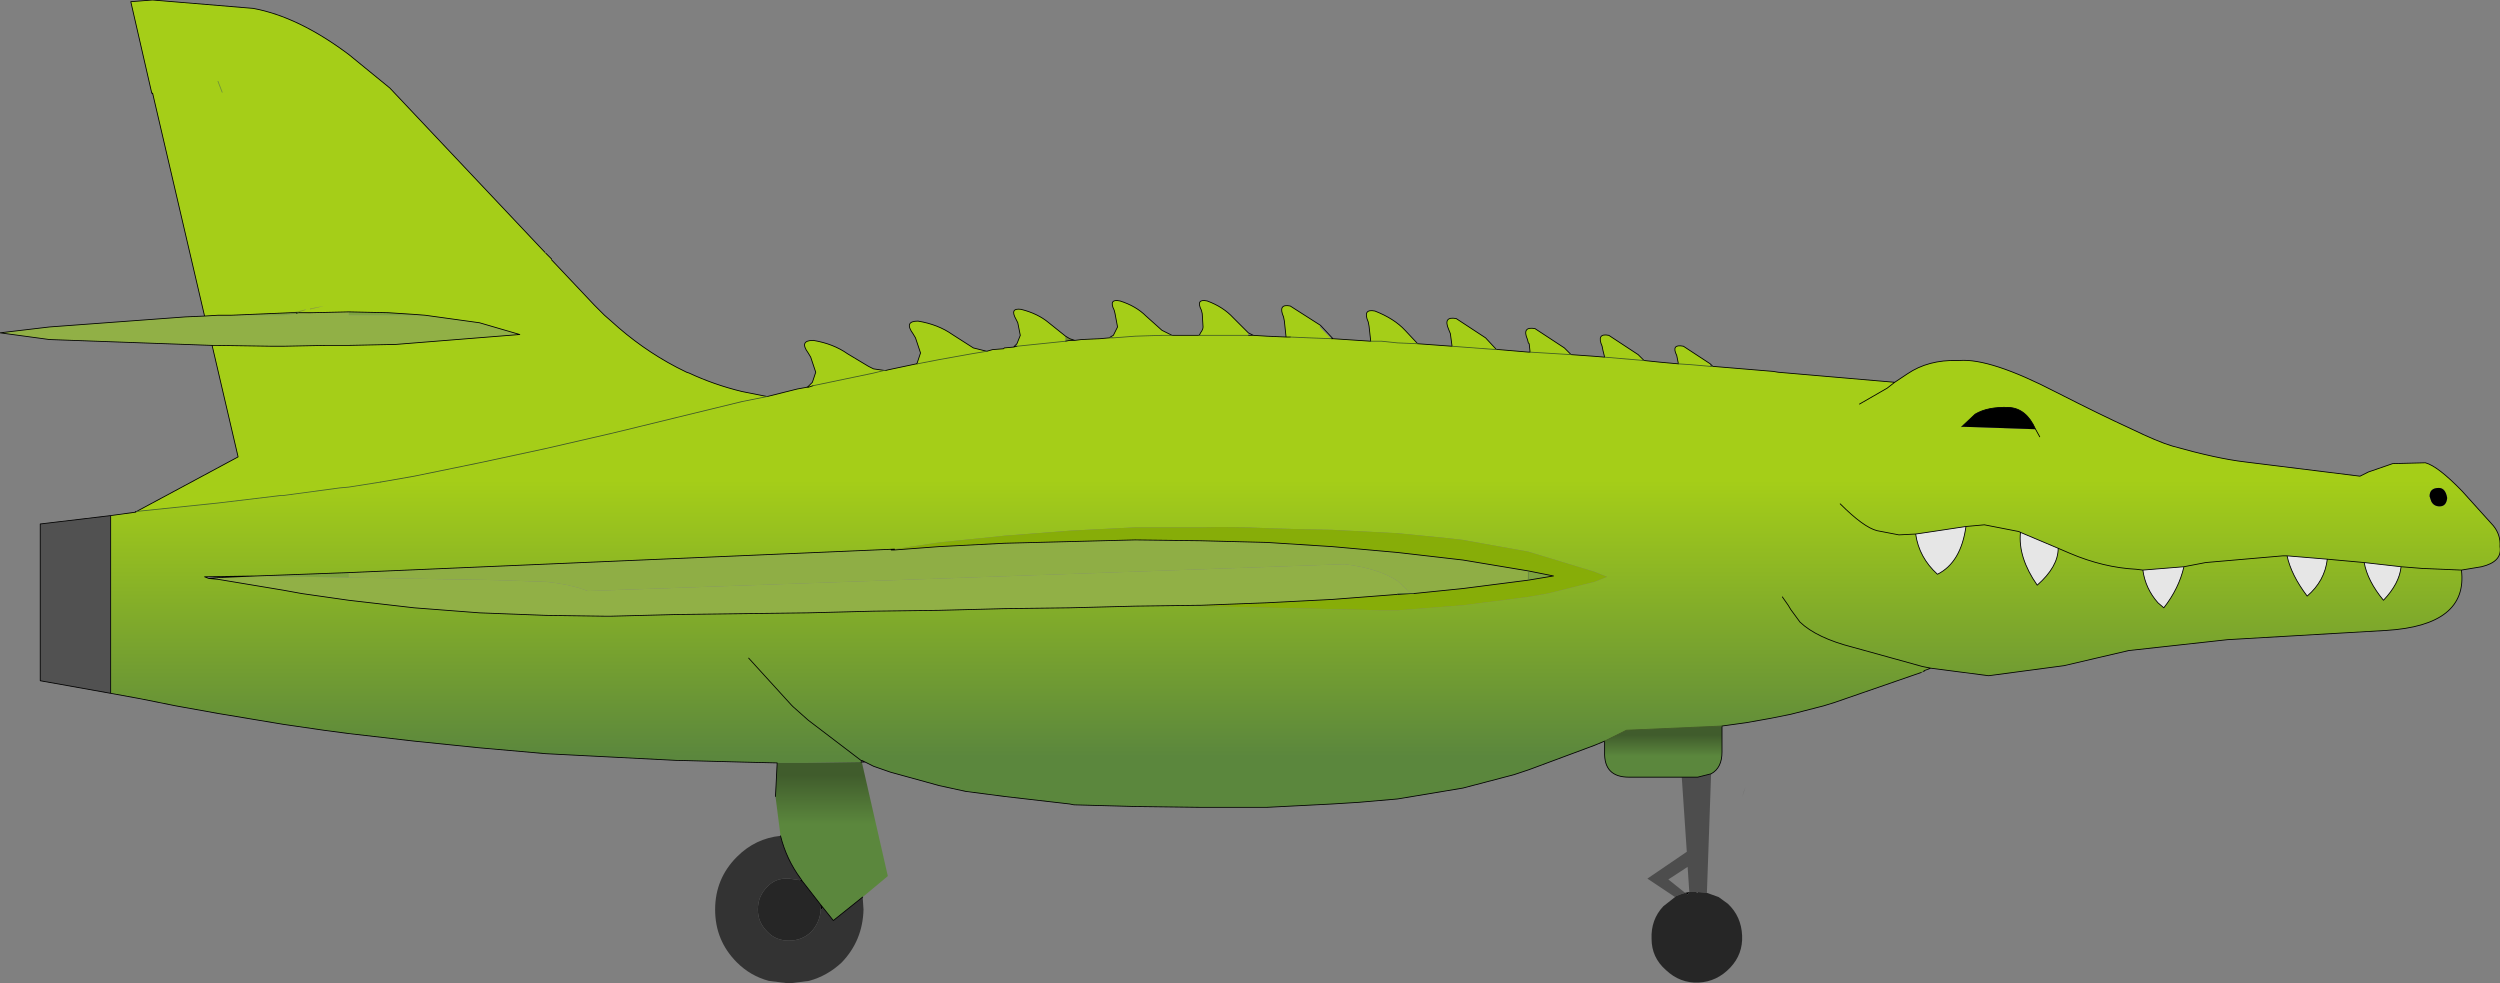 <?xml version="1.0" encoding="UTF-8" standalone="no"?>
<svg xmlns:ffdec="https://www.free-decompiler.com/flash" xmlns:xlink="http://www.w3.org/1999/xlink" ffdec:objectType="shape" height="58.65px" width="149.1px" xmlns="http://www.w3.org/2000/svg">
  <rect width="100%" height="100%" fill="#808080" stroke="none"/>
  <g transform="matrix(1.0, 0.0, 0.0, 1.0, 74.55, 29.3)">
    <path d="M10.0 -8.8 L8.8 -8.85 7.85 -8.95 7.2 -8.95 7.85 -8.95 8.8 -8.85 10.0 -8.8 12.05 -8.65 11.95 -9.4 11.85 -9.65 Q11.5 -10.45 12.3 -10.3 L14.05 -9.15 14.7 -8.45 14.85 -8.45 16.6 -8.3 16.7 -8.3 16.7 -8.35 16.65 -8.8 16.6 -8.85 16.55 -9.05 Q16.2 -9.85 17.0 -9.7 L18.75 -8.55 19.15 -8.15 20.55 -8.05 21.15 -8.0 21.05 -8.4 21.0 -8.65 Q20.65 -9.45 21.4 -9.3 L23.15 -8.15 23.5 -7.8 24.45 -7.7 25.55 -7.6 25.5 -7.85 25.45 -8.1 Q25.1 -8.8 25.85 -8.65 L27.45 -7.6 27.45 -7.45 27.6 -7.45 31.2 -7.15 31.5 -7.1 38.45 -6.5 39.2 -7.0 Q40.45 -7.85 42.2 -7.8 L42.3 -7.8 Q44.15 -7.95 48.1 -5.9 50.75 -4.55 52.5 -3.75 54.15 -2.95 55.0 -2.7 57.65 -1.95 59.35 -1.75 L66.2 -0.9 66.7 -1.15 68.15 -1.65 70.1 -1.7 Q70.85 -1.5 72.3 0.0 L74.15 2.05 Q74.6 2.6 74.55 3.3 74.7 4.2 73.45 4.5 L72.25 4.7 Q72.65 8.0 67.75 8.3 L58.3 8.85 52.4 9.5 48.55 10.4 44.05 11.0 40.6 10.55 40.2 10.7 40.2 10.75 40.15 10.75 40.05 10.8 34.85 12.6 34.2 12.8 32.25 13.3 31.0 13.55 29.6 13.8 28.15 14.0 22.45 14.25 21.15 14.9 20.55 15.15 16.65 16.6 15.75 16.9 12.7 17.7 8.8 18.35 6.5 18.55 4.9 18.65 1.0 18.85 -2.95 18.85 -6.85 18.8 -10.5 18.7 -10.75 18.65 -14.65 18.2 -16.95 17.9 -18.55 17.55 -21.45 16.75 -22.45 16.4 -22.95 16.15 -23.15 16.05 -23.2 16.05 -23.2 16.15 -26.35 16.2 -28.2 16.2 -30.3 16.15 -34.1 16.05 -34.2 16.05 -38.1 15.85 -42.0 15.65 -45.95 15.3 -49.85 14.9 -53.75 14.45 -55.25 14.25 -57.65 13.9 -61.55 13.25 -64.05 12.8 -66.3 12.35 -67.95 12.05 -67.95 1.45 -66.5 1.25 -66.45 1.25 -66.45 1.2 -66.4 1.2 -61.55 0.7 -57.8 0.25 -57.65 0.25 -54.3 -0.2 -53.75 -0.25 -51.85 -0.55 -49.85 -0.9 -45.95 -1.7 -42.0 -2.55 -38.1 -3.45 -36.65 -3.8 -36.45 -3.85 -34.2 -4.4 -30.3 -5.35 -28.8 -5.65 -27.0 -6.1 -26.45 -6.2 -26.35 -6.2 -26.05 -6.3 -26.35 -6.2 -26.45 -6.2 -26.35 -6.25 -26.1 -6.5 -25.9 -7.1 -26.2 -8.0 -26.35 -8.25 Q-26.9 -9.0 -26.05 -9.0 -24.85 -8.8 -24.0 -8.2 L-22.75 -7.45 -22.45 -7.3 -21.75 -7.2 -21.55 -7.25 -19.9 -7.6 -19.85 -7.6 -18.55 -7.85 -16.6 -8.2 -15.7 -8.35 -16.6 -8.2 -18.55 -7.85 -19.85 -7.6 -19.85 -7.65 -19.65 -8.25 -19.95 -9.15 -20.1 -9.4 Q-20.65 -10.15 -19.8 -10.15 -18.6 -9.95 -17.75 -9.35 L-16.5 -8.55 -15.7 -8.35 -15.35 -8.45 -14.7 -8.5 -14.65 -8.55 -14.1 -8.6 -13.9 -8.65 -11.0 -8.95 -13.9 -8.65 -13.9 -8.8 -13.7 -9.3 -13.85 -10.05 -13.95 -10.25 Q-14.35 -10.95 -13.65 -10.85 -12.65 -10.6 -12.0 -10.05 L-11.0 -9.25 -11.0 -8.95 -10.75 -9.0 -10.45 -9.0 -10.05 -9.05 -8.95 -9.1 -8.4 -9.15 -8.15 -9.15 -6.85 -9.25 -5.25 -9.3 -4.65 -9.3 -5.25 -9.3 -6.85 -9.25 -8.15 -9.15 -8.25 -9.25 -8.15 -9.3 -7.9 -9.8 -8.05 -10.6 -8.1 -10.8 Q-8.45 -11.5 -7.75 -11.35 -6.8 -11.05 -6.2 -10.45 L-5.25 -9.6 -4.65 -9.3 -4.3 -9.3 -3.05 -9.3 -2.95 -9.3 -0.1 -9.3 -2.95 -9.3 -3.0 -9.35 -2.95 -9.45 Q-2.8 -9.65 -2.8 -9.8 L-2.85 -10.6 -2.9 -10.8 Q-3.25 -11.5 -2.55 -11.35 -1.6 -11.0 -1.0 -10.35 L-0.1 -9.45 -0.1 -9.3 0.2 -9.3 1.0 -9.25 2.15 -9.2 2.4 -9.2 2.15 -9.2 2.05 -10.15 2.0 -10.4 Q1.65 -11.2 2.4 -11.05 L4.2 -9.9 4.15 -9.8 4.85 -9.1 4.9 -9.1 4.95 -9.1 7.2 -8.95 7.1 -9.85 7.05 -10.1 Q6.7 -10.9 7.45 -10.75 8.6 -10.3 9.25 -9.6 L10.0 -8.8 M2.4 -9.2 L3.55 -9.15 4.85 -9.1 3.55 -9.15 2.4 -9.2 M-26.05 -6.3 L-22.45 -7.05 -21.85 -7.2 -21.75 -7.2 -21.85 -7.2 -22.45 -7.05 -26.05 -6.3 M-29.9 9.95 L-27.35 12.75 -27.25 12.85 -26.35 13.65 -23.2 16.05 -26.35 13.65 -27.25 12.85 -27.35 12.75 -29.9 9.95 M27.45 -7.45 L26.3 -7.55 25.55 -7.6 26.3 -7.55 27.45 -7.45 M14.7 -8.45 L12.7 -8.6 12.05 -8.65 12.7 -8.6 14.7 -8.45 M19.15 -8.15 L16.7 -8.3 19.15 -8.15 M23.5 -7.8 L21.15 -8.0 23.5 -7.8 M36.35 -5.2 L38.0 -6.15 38.45 -6.5 38.0 -6.15 36.35 -5.2 M46.85 -3.7 Q46.3 -4.95 45.25 -5.0 44.0 -5.05 43.25 -4.6 L42.45 -3.85 46.85 -3.7 47.1 -3.25 46.85 -3.7 M70.95 0.9 Q71.35 0.9 71.4 0.4 71.3 -0.2 70.9 -0.2 70.35 -0.2 70.35 0.3 L70.45 0.6 Q70.6 0.9 70.95 0.9 M68.65 4.5 L69.9 4.6 72.25 4.7 69.9 4.6 68.65 4.5 66.45 4.25 Q66.65 5.35 67.6 6.5 68.55 5.5 68.65 4.5 M64.25 4.05 L66.45 4.25 64.25 4.05 61.85 3.85 Q62.1 5.0 63.05 6.25 64.1 5.35 64.25 4.05 M55.7 4.5 L57.0 4.25 61.6 3.85 61.85 3.85 61.6 3.85 57.0 4.25 55.7 4.5 53.25 4.7 Q53.4 5.8 54.15 6.65 L54.5 6.95 Q55.4 5.8 55.7 4.5 M48.2 3.4 L48.9 3.7 Q50.9 4.55 52.85 4.65 L53.25 4.7 52.85 4.65 Q50.9 4.55 48.9 3.7 L48.2 3.4 45.95 2.45 Q45.8 3.95 46.95 5.6 48.2 4.5 48.2 3.4 M42.7 2.1 L43.8 2.0 45.85 2.4 45.95 2.45 45.85 2.4 43.8 2.0 42.7 2.1 41.05 2.35 40.05 2.5 39.7 2.55 Q39.9 3.95 41.0 4.95 42.4 4.25 42.7 2.1 M35.2 0.75 Q36.6 2.15 37.4 2.35 L38.7 2.6 39.7 2.55 38.7 2.6 37.4 2.35 Q36.6 2.15 35.2 0.75 M31.75 6.3 L32.1 6.8 32.25 7.05 32.8 7.8 Q33.8 8.75 35.95 9.3 L40.1 10.45 40.6 10.55 40.1 10.45 35.95 9.3 Q33.8 8.75 32.8 7.8 L32.25 7.05 32.1 6.8 31.75 6.3 M-3.1 6.8 L-2.95 6.85 7.9 7.1 8.8 7.1 12.7 6.8 16.6 6.3 17.75 6.1 20.55 5.4 21.3 5.1 20.55 4.8 16.6 3.6 12.7 2.9 11.85 2.8 8.8 2.5 4.9 2.3 2.65 2.25 1.0 2.2 Q-1.0 2.1 -2.95 2.15 L-6.85 2.15 -10.75 2.35 -14.65 2.65 -16.1 2.8 -18.55 3.05 -21.2 3.45 -53.75 4.85 -59.25 5.05 -62.35 5.1 -62.1 5.2 -61.55 5.25 -57.65 5.9 -56.55 6.1 -53.75 6.5 -49.85 6.95 -45.95 7.25 -42.0 7.4 -38.5 7.45 -38.1 7.45 -34.2 7.35 -30.3 7.3 -26.35 7.25 -22.45 7.15 -18.55 7.1 -14.65 7.0 -10.75 6.95 -6.85 6.85 -3.1 6.8" fill="url(#gradient0)" fill-rule="evenodd" stroke="none"/>
    <path d="M-2.95 -9.3 L-3.05 -9.3 -3.0 -9.35 -2.95 -9.3 M-8.15 -9.15 L-8.4 -9.15 -8.25 -9.25 -8.15 -9.15 M27.45 -7.6 L27.6 -7.45 27.45 -7.45 27.45 -7.6 M-19.85 -7.6 L-19.85 -7.65 -19.85 -7.6" fill="#6d754f" fill-rule="evenodd" stroke="none"/>
    <path d="M42.45 -3.85 L43.25 -4.6 Q44.0 -5.05 45.25 -5.0 46.3 -4.95 46.85 -3.7 L42.45 -3.85 M70.95 0.9 Q70.6 0.9 70.45 0.6 L70.35 0.3 Q70.35 -0.2 70.9 -0.2 71.3 -0.2 71.4 0.4 71.35 0.9 70.95 0.9 M25.95 23.95 L26.2 23.9 26.1 24.05 25.95 23.95 M-26.8 23.1 L-26.8 23.2 -26.8 23.1 M-25.6 24.95 L-25.65 24.6 -25.45 24.85 -25.6 24.95" fill="#000000" fill-rule="evenodd" stroke="none"/>
    <path d="M68.65 4.5 Q68.55 5.5 67.6 6.5 66.65 5.35 66.45 4.25 L68.65 4.5 M64.25 4.05 Q64.1 5.35 63.05 6.25 62.1 5.0 61.85 3.85 L64.25 4.05 M55.7 4.5 Q55.4 5.8 54.5 6.95 L54.15 6.65 Q53.4 5.8 53.25 4.7 L55.7 4.5 M48.2 3.4 Q48.2 4.5 46.95 5.6 45.8 3.95 45.95 2.45 L48.2 3.4 M42.7 2.1 Q42.4 4.25 41.0 4.95 39.9 3.95 39.7 2.55 L40.05 2.5 41.05 2.35 42.7 2.1" fill="#e6e6e6" fill-rule="evenodd" stroke="none"/>
    <path d="M-21.2 3.45 L-18.55 3.05 -16.1 2.8 -14.65 2.65 -10.75 2.35 -6.85 2.15 -2.95 2.15 Q-1.0 2.1 1.0 2.2 L2.65 2.25 4.9 2.3 8.8 2.5 11.85 2.8 12.7 2.9 16.6 3.6 20.55 4.8 21.3 5.1 20.55 5.4 17.75 6.1 16.6 6.3 12.7 6.8 8.8 7.1 7.9 7.1 -2.95 6.85 -3.1 6.8 -2.95 6.8 1.0 6.65 4.9 6.45 8.8 6.15 9.6 6.1 9.75 6.1 12.7 5.8 16.6 5.3 18.1 5.05 16.6 4.75 12.7 4.1 8.8 3.65 4.9 3.3 1.0 3.05 -2.95 2.95 -6.85 2.9 -10.75 3.0 -14.65 3.1 -18.55 3.3 -21.2 3.5 -21.2 3.45 M-57.15 -10.65 L-56.3 -10.85 -56.35 -10.8 -56.65 -10.7 -56.65 -10.65 -56.75 -10.65 -57.05 -10.65 -56.75 -10.65 -56.8 -10.65 -56.85 -10.65 -57.2 -10.65 -57.05 -10.65 -57.15 -10.65" fill="#87ad08" fill-rule="evenodd" stroke="none"/>
    <path d="M28.15 14.0 L28.15 15.55 Q28.15 16.5 27.5 16.85 L26.7 17.05 25.75 17.05 22.6 17.05 Q21.1 17.05 21.15 15.55 L21.15 14.9 22.45 14.25 28.15 14.0" fill="url(#gradient1)" fill-rule="evenodd" stroke="none"/>
    <path d="M29.35 18.25 L29.45 17.9 29.55 17.65 29.35 18.25" fill="#666666" fill-rule="evenodd" stroke="none"/>
    <path d="M16.6 4.75 L18.1 5.05 16.6 5.3 16.6 4.75 M9.75 6.1 L9.6 6.1 8.8 6.15 8.8 6.1 9.6 6.1 9.75 6.1 M-61.55 5.25 L-62.1 5.2 -61.55 5.15 -61.55 5.25 M-59.25 5.05 L-53.75 4.85 -53.75 5.15 -59.25 5.05 M-49.2 -10.5 L-53.75 -10.5 -53.75 -10.7 -51.4 -10.65 -49.85 -10.55 -49.2 -10.5 M-55.95 -10.65 L-56.05 -10.6 -56.05 -10.65 -55.95 -10.65 M-56.85 -10.6 L-57.65 -10.5 -60.75 -10.5 -57.2 -10.65 -56.85 -10.65 -56.85 -10.6" fill="#7ea43f" fill-rule="evenodd" stroke="none"/>
    <path d="M8.8 6.15 L4.9 6.45 1.0 6.65 -2.95 6.8 -3.1 6.8 -6.85 6.85 -10.75 6.95 -14.65 7.0 -18.55 7.1 -22.45 7.15 -26.35 7.25 -30.3 7.3 -34.2 7.35 -38.1 7.45 -38.5 7.45 -42.0 7.4 -45.95 7.25 -49.85 6.95 -53.75 6.5 -56.55 6.1 -57.65 5.9 -61.55 5.25 -61.55 5.15 -59.25 5.05 -53.75 5.15 -44.95 5.3 -42.0 5.4 Q-40.5 5.55 -39.5 5.95 L5.65 4.35 Q7.65 4.6 8.8 5.35 L9.6 6.1 8.8 6.1 8.8 6.15 M-61.9 -8.7 L-71.6 -9.05 -74.55 -9.45 -71.6 -9.8 -63.5 -10.4 -62.35 -10.45 -60.75 -10.5 -57.65 -10.5 -56.85 -10.6 -56.8 -10.65 -56.65 -10.65 -56.8 -10.65 -56.75 -10.65 -56.65 -10.65 -56.05 -10.6 -55.95 -10.65 -53.75 -10.7 -53.75 -10.5 -49.2 -10.5 -45.95 -10.05 -43.55 -9.35 -51.05 -8.75 -51.4 -8.75 -53.75 -8.7 -55.05 -8.7 -55.15 -8.7 -57.65 -8.65 -57.8 -8.65 -58.35 -8.65 -61.55 -8.7 -61.9 -8.7" fill="#91b046" fill-rule="evenodd" stroke="none"/>
    <path d="M-26.8 23.2 L-26.7 23.25 -26.8 23.2" fill="#919191" fill-rule="evenodd" stroke="none"/>
    <path d="M-28.8 -5.65 L-30.3 -5.35 -34.2 -4.4 -36.45 -3.85 -36.65 -3.8 -38.1 -3.45 -42.0 -2.55 -45.95 -1.7 -49.85 -0.9 -51.85 -0.55 -53.75 -0.25 -54.3 -0.2 -57.65 0.25 -57.8 0.25 -61.55 0.7 -66.4 1.2 -60.35 -2.05 -61.9 -8.7 -61.55 -8.7 -58.35 -8.65 -57.8 -8.65 -57.65 -8.65 -55.15 -8.7 -55.05 -8.7 -53.75 -8.7 -51.4 -8.75 -51.05 -8.75 -43.55 -9.35 -45.95 -10.05 -49.2 -10.5 -49.85 -10.55 -51.4 -10.65 -53.75 -10.7 -55.95 -10.65 -56.05 -10.65 -56.65 -10.65 -56.65 -10.7 -56.35 -10.8 -56.3 -10.85 -57.15 -10.65 -57.2 -10.65 -60.75 -10.5 -60.95 -10.5 -61.55 -10.5 -62.35 -10.45 -65.45 -23.75 -65.45 -23.7 -65.5 -23.75 -66.75 -29.2 -65.45 -29.3 -59.45 -28.8 Q-56.75 -28.3 -53.75 -26.05 L-51.3 -24.05 -42.05 -14.25 -42.0 -14.2 -41.65 -13.85 -41.65 -13.8 -39.1 -11.1 -38.5 -10.5 -38.1 -10.15 Q-36.3 -8.5 -34.2 -7.4 L-33.6 -7.1 -33.45 -7.05 Q-31.95 -6.35 -30.3 -5.95 L-28.8 -5.65 M-61.55 -24.45 L-61.3 -23.8 -61.55 -24.45 M-55.15 -8.7 L-55.05 -8.7 -55.15 -8.7 M-56.05 -10.9 L-56.05 -10.85 -55.25 -11.05 -56.05 -10.9" fill="#a5ce18" fill-rule="evenodd" stroke="none"/>
    <path d="M-60.75 -10.5 L-62.35 -10.45 -61.55 -10.5 -60.95 -10.5 -60.75 -10.5 M-56.05 -10.6 L-56.65 -10.65 -56.05 -10.65 -56.05 -10.6 M-56.8 -10.65 L-56.85 -10.6 -56.85 -10.65 -56.8 -10.65 M-56.3 -10.85 L-56.35 -10.8 -56.65 -10.7 -56.35 -10.8 -56.3 -10.85 M-56.05 -10.9 L-55.25 -11.05 -56.05 -10.85 -56.05 -10.9" fill="#96b616" fill-rule="evenodd" stroke="none"/>
    <path d="M-21.2 3.45 L-21.2 3.5 -21.4 3.5 -21.2 3.45 M-57.2 -10.65 L-57.15 -10.65 -57.05 -10.65 -57.2 -10.65 M-56.75 -10.65 L-56.8 -10.65 -56.75 -10.65" fill="#ffffff" fill-rule="evenodd" stroke="none"/>
    <path d="M-10.45 -9.0 L-10.75 -9.0 -11.0 -8.95 -11.0 -9.25 -10.75 -9.1 -10.45 -9.0" fill="#748c37" fill-rule="evenodd" stroke="none"/>
    <path d="M-28.2 16.2 L-26.35 16.2 -23.2 16.15 -23.15 16.15 -21.6 22.95 -23.1 24.2 -24.85 25.6 -25.45 24.85 -25.65 24.6 -26.7 23.25 -26.8 23.1 Q-27.65 21.95 -28.0 20.55 L-28.3 18.2 -28.2 16.2" fill="url(#gradient2)" fill-rule="evenodd" stroke="none"/>
    <path d="M-23.1 24.2 L-23.05 24.95 Q-23.1 26.8 -24.35 28.1 -25.2 28.9 -26.3 29.2 L-27.5 29.35 -28.7 29.2 Q-29.8 28.9 -30.6 28.1 -31.9 26.8 -31.9 24.95 -31.9 23.1 -30.6 21.8 -29.5 20.7 -28.0 20.55 -27.65 21.95 -26.8 23.1 L-26.8 23.2 -27.5 23.1 Q-28.3 23.05 -28.8 23.6 -29.35 24.15 -29.35 24.95 -29.35 25.7 -28.8 26.25 -28.3 26.8 -27.5 26.8 -26.7 26.8 -26.15 26.25 -25.65 25.7 -25.6 24.95 L-25.45 24.85 -24.85 25.6 -23.1 24.2" fill="#333333" fill-rule="evenodd" stroke="none"/>
    <path d="M-67.95 1.45 L-67.95 12.05 -72.15 11.3 -72.15 1.95 -67.95 1.45" fill="#515151" fill-rule="evenodd" stroke="none"/>
    <path d="M27.5 16.85 L27.25 23.95 26.7 23.9 26.6 23.9 26.55 23.9 26.2 23.9 26.1 22.4 24.95 23.15 25.95 23.95 25.65 24.05 25.4 24.15 25.35 24.2 23.7 23.1 26.05 21.5 25.75 17.05 26.7 17.05 27.5 16.85" fill="#4d4d4d" fill-rule="evenodd" stroke="none"/>
    <path d="M27.25 23.95 L27.95 24.2 28.5 24.6 Q29.3 25.35 29.35 26.5 29.4 27.6 28.65 28.4 27.85 29.25 26.75 29.3 25.65 29.35 24.8 28.55 23.95 27.8 23.95 26.7 23.9 25.55 24.65 24.75 L25.35 24.2 25.4 24.15 25.65 24.05 25.95 23.95 26.1 24.05 26.2 23.9 26.55 23.9 26.6 23.9 26.7 23.95 26.7 23.9 27.25 23.95 M-26.8 23.2 L-26.7 23.25 -25.65 24.6 -25.6 24.95 Q-25.65 25.7 -26.15 26.25 -26.7 26.8 -27.5 26.8 -28.3 26.8 -28.8 26.25 -29.35 25.7 -29.35 24.95 -29.35 24.15 -28.8 23.6 -28.3 23.05 -27.5 23.1 L-26.8 23.2" fill="#262626" fill-rule="evenodd" stroke="none"/>
    <path d="M-21.2 3.5 L-18.55 3.3 -14.65 3.1 -10.75 3.0 -6.85 2.9 -2.95 2.95 1.0 3.05 4.9 3.3 8.8 3.65 12.7 4.1 16.6 4.75 16.6 5.3 12.7 5.8 9.75 6.1 9.6 6.1 8.8 5.35 Q7.65 4.6 5.65 4.35 L-39.5 5.95 Q-40.5 5.55 -42.0 5.4 L-44.95 5.3 -53.75 5.15 -53.75 4.85 -21.2 3.45 -21.4 3.5 -21.2 3.5" fill="#8fae45" fill-rule="evenodd" stroke="none"/>
    <path d="M10.0 -8.8 L9.25 -9.6 Q8.6 -10.3 7.45 -10.75 6.7 -10.9 7.05 -10.1 L7.1 -9.85 7.2 -8.95 4.95 -9.1 4.9 -9.1 4.85 -9.1 M2.4 -9.2 L2.15 -9.2 1.0 -9.25 0.2 -9.3 -0.1 -9.3 M-3.05 -9.3 L-4.3 -9.3 -4.65 -9.3 -5.25 -9.6 -6.2 -10.45 Q-6.8 -11.05 -7.75 -11.35 -8.45 -11.5 -8.1 -10.8 L-8.05 -10.6 -7.9 -9.8 -8.15 -9.3 -8.25 -9.25 -8.4 -9.15 -8.95 -9.1 -10.05 -9.05 -10.45 -9.0 -10.75 -9.0 -11.0 -8.95 M-13.9 -8.65 L-14.1 -8.6 -14.65 -8.55 -14.7 -8.5 -15.35 -8.45 -15.7 -8.35 -16.5 -8.55 -17.75 -9.35 Q-18.6 -9.95 -19.8 -10.15 -20.65 -10.15 -20.1 -9.4 L-19.95 -9.15 -19.65 -8.25 -19.85 -7.65 -19.9 -7.6 -21.55 -7.25 -21.75 -7.2 -22.45 -7.3 -22.75 -7.45 -24.0 -8.2 Q-24.85 -8.8 -26.05 -9.0 -26.9 -9.0 -26.35 -8.25 L-26.2 -8.0 -25.9 -7.1 -26.1 -6.5 -26.35 -6.25 -26.45 -6.2 -27.0 -6.1 -28.8 -5.65 -30.3 -5.95 Q-31.95 -6.35 -33.45 -7.05 L-33.6 -7.1 -34.2 -7.4 Q-36.3 -8.5 -38.1 -10.15 L-38.5 -10.5 -39.1 -11.1 -41.65 -13.8 M-19.85 -7.6 L-19.9 -7.6 M-26.05 -6.3 L-26.35 -6.2 -26.45 -6.2 M-66.4 1.2 L-66.45 1.2 -66.45 1.25 M-66.5 1.25 L-67.95 1.45 -67.95 12.05 -66.3 12.35 -64.05 12.8 -61.55 13.25 -57.65 13.9 -55.25 14.25 -53.75 14.45 -49.85 14.9 -45.95 15.3 -42.0 15.65 -38.1 15.85 -34.2 16.05 -34.1 16.05 -30.3 16.15 -28.2 16.2 -28.3 18.2 M-23.2 16.05 L-26.35 13.65 -27.25 12.85 -27.35 12.75 -29.9 9.95 M4.95 -9.1 L4.9 -9.15 4.25 -9.85 4.2 -9.9 2.4 -11.05 Q1.65 -11.2 2.0 -10.4 L2.05 -10.15 2.15 -9.2 M10.0 -8.8 L12.05 -8.65 11.95 -9.4 11.85 -9.65 Q11.5 -10.45 12.3 -10.3 L14.05 -9.15 14.7 -8.45 14.85 -8.45 16.6 -8.3 16.7 -8.3 16.7 -8.35 16.65 -8.8 16.6 -8.85 16.55 -9.05 Q16.2 -9.85 17.0 -9.7 L18.75 -8.55 19.15 -8.15 20.55 -8.05 21.15 -8.0 21.05 -8.4 21.0 -8.65 Q20.65 -9.45 21.4 -9.3 L23.15 -8.15 23.5 -7.8 24.45 -7.7 25.55 -7.6 25.5 -7.85 25.45 -8.1 Q25.1 -8.8 25.85 -8.65 L27.45 -7.6 27.6 -7.45 31.2 -7.15 31.5 -7.1 38.45 -6.5 39.2 -7.0 Q40.45 -7.85 42.2 -7.8 L42.3 -7.8 Q44.15 -7.95 48.1 -5.9 50.75 -4.55 52.5 -3.75 54.15 -2.95 55.0 -2.7 57.65 -1.95 59.35 -1.75 L66.2 -0.9 66.7 -1.15 68.15 -1.65 70.1 -1.7 Q70.85 -1.5 72.3 0.0 L74.15 2.05 Q74.6 2.6 74.55 3.3 74.7 4.2 73.45 4.5 L72.25 4.7 Q72.65 8.0 67.75 8.3 L58.3 8.85 52.4 9.5 48.55 10.4 44.05 11.0 40.6 10.55 40.2 10.7 40.2 10.75 40.15 10.75 M40.05 10.8 L34.85 12.6 34.2 12.8 32.25 13.3 31.0 13.55 29.6 13.8 28.15 14.0 28.15 15.55 Q28.15 16.5 27.5 16.85 L26.7 17.05 25.75 17.05 22.6 17.05 Q21.1 17.05 21.15 15.55 L21.15 14.9 20.55 15.15 16.65 16.6 15.75 16.9 12.7 17.7 8.8 18.35 6.5 18.55 4.9 18.65 1.0 18.85 -2.95 18.85 -6.85 18.8 -10.5 18.7 -10.75 18.65 -14.65 18.2 -16.95 17.9 -18.55 17.55 -21.45 16.75 -22.45 16.4 -22.95 16.15 -23.15 16.15 -23.15 16.05 -23.2 16.05 -23.15 16.05 -22.95 16.15 M38.45 -6.5 L38.0 -6.15 36.35 -5.2 M46.85 -3.7 Q46.3 -4.95 45.25 -5.0 44.0 -5.05 43.25 -4.6 L42.45 -3.85 M46.85 -3.7 L47.1 -3.25 M72.25 4.7 L69.9 4.6 68.65 4.5 Q68.55 5.5 67.6 6.5 66.65 5.35 66.45 4.25 L64.25 4.05 Q64.1 5.35 63.05 6.25 62.1 5.0 61.85 3.85 L61.6 3.85 57.0 4.25 55.7 4.5 Q55.4 5.8 54.5 6.95 L54.15 6.65 Q53.4 5.8 53.25 4.7 L52.85 4.65 Q50.9 4.55 48.9 3.7 L48.2 3.4 Q48.2 4.5 46.95 5.6 45.8 3.95 45.95 2.45 L45.85 2.4 43.8 2.0 42.7 2.1 Q42.4 4.25 41.0 4.95 39.9 3.95 39.7 2.55 L38.7 2.6 37.4 2.35 Q36.6 2.15 35.2 0.75 M68.65 4.5 L66.45 4.25 M64.25 4.05 L61.85 3.85 M55.7 4.5 L53.25 4.7 M48.2 3.4 L45.95 2.45 M42.7 2.1 L41.05 2.35 40.05 2.5 39.7 2.55 M40.6 10.55 L40.1 10.45 35.95 9.3 Q33.8 8.75 32.8 7.8 L32.25 7.05 32.1 6.8 31.75 6.3 M-21.2 3.5 L-18.55 3.3 -14.65 3.1 -10.75 3.0 -6.85 2.9 -2.95 2.95 1.0 3.05 4.9 3.3 8.8 3.65 12.7 4.1 16.6 4.75 18.1 5.05 16.6 5.3 12.7 5.8 9.75 6.1 9.6 6.1 8.8 6.15 4.9 6.45 1.0 6.65 -2.95 6.8 -3.1 6.8 -6.85 6.85 -10.75 6.95 -14.65 7.0 -18.55 7.1 -22.45 7.15 -26.35 7.25 -30.3 7.3 -34.2 7.35 -38.1 7.45 -38.5 7.45 -42.0 7.4 -45.95 7.25 -49.85 6.95 -53.75 6.5 -56.55 6.1 -57.65 5.9 -61.55 5.25 -62.1 5.2 -62.35 5.1 -59.25 5.05 -53.75 4.85 -21.2 3.45 -21.4 3.5 -21.2 3.5 M-59.25 5.05 L-61.55 5.15 -62.1 5.2 M-65.45 -23.7 L-65.5 -23.75 -66.75 -29.2 -65.45 -29.3 -59.45 -28.8 Q-56.75 -28.3 -53.75 -26.05 L-51.3 -24.05 -42.05 -14.25 M-42.0 -14.2 L-41.65 -13.85 M-61.9 -8.7 L-71.6 -9.05 -74.55 -9.45 -71.6 -9.8 -63.5 -10.4 -62.35 -10.45 -65.45 -23.75 M-55.15 -8.7 L-57.65 -8.65 -57.8 -8.65 -58.35 -8.65 -61.55 -8.7 -61.9 -8.7 -60.35 -2.05 -66.4 1.2 M-60.75 -10.5 L-60.95 -10.5 -61.55 -10.5 -62.35 -10.45 M-55.05 -8.7 L-53.75 -8.7 -51.4 -8.75 -51.05 -8.75 -43.55 -9.35 -45.95 -10.05 -49.2 -10.5 -49.85 -10.55 -51.4 -10.65 -53.75 -10.7 -55.95 -10.65 -56.05 -10.65 -56.65 -10.65 -56.75 -10.65 -56.8 -10.65 -56.85 -10.65 -56.85 -10.6 M-60.75 -10.5 L-57.2 -10.65 -57.05 -10.65 -56.75 -10.65 M-55.05 -8.7 L-55.15 -8.7 M-13.9 -8.8 L-13.7 -9.3 -13.85 -10.05 -13.95 -10.25 Q-14.35 -10.95 -13.65 -10.85 -12.65 -10.6 -12.0 -10.05 L-11.0 -9.25 -10.75 -9.1 -10.45 -9.0 M-13.9 -8.8 L-14.1 -8.6 M-0.1 -9.45 L-1.0 -10.35 Q-1.6 -11.0 -2.55 -11.35 -3.25 -11.5 -2.9 -10.8 L-2.85 -10.6 -2.8 -9.8 Q-2.8 -9.65 -2.95 -9.45 L-3.0 -9.35 -3.05 -9.3 M-23.2 16.15 L-23.15 16.15 M-26.7 23.25 L-26.8 23.2 M-26.7 23.25 L-26.8 23.1 Q-27.65 21.95 -28.0 20.55 M-25.65 24.6 L-26.7 23.25 M-25.45 24.85 L-25.65 24.6 M-23.1 24.2 L-24.85 25.6 -25.45 24.85 M-66.5 1.25 L-66.45 1.2 M-67.95 12.05 L-72.15 11.3 -72.15 1.95 -67.95 1.45 M-0.1 -9.45 L0.2 -9.3" fill="none" stroke="#000000" stroke-linecap="round" stroke-linejoin="round" stroke-width="0.05"/>
    <path d="M7.2 -8.95 L7.85 -8.95 8.8 -8.85 10.0 -8.8 M4.85 -9.1 L3.55 -9.15 2.4 -9.2 M-0.1 -9.3 L-2.95 -9.3 -3.05 -9.3 M-4.65 -9.3 L-5.25 -9.3 -6.85 -9.25 -8.15 -9.15 -8.4 -9.15 M-11.0 -8.95 L-13.9 -8.65 M-15.7 -8.35 L-16.6 -8.2 -18.55 -7.85 -19.85 -7.6 M-21.75 -7.2 L-21.85 -7.2 -22.45 -7.05 -26.05 -6.3 M-28.8 -5.65 L-30.3 -5.35 -34.2 -4.4 -36.45 -3.85 -36.65 -3.8 -38.1 -3.45 -42.0 -2.55 -45.95 -1.7 -49.85 -0.9 -51.85 -0.55 M16.7 -8.3 L19.15 -8.15 M12.05 -8.65 L12.7 -8.6 14.7 -8.45 M25.55 -7.6 L26.3 -7.55 27.45 -7.45 27.6 -7.45 M21.15 -8.0 L23.5 -7.8 M28.15 14.0 L22.45 14.25 21.15 14.9 M-56.8 -10.65 L-56.85 -10.6 M-56.75 -10.65 L-56.8 -10.65" fill="none" stroke="#415b24" stroke-linecap="round" stroke-linejoin="round" stroke-width="0.05"/>
    <path d="M40.15 10.75 L40.05 10.8 M16.6 5.3 L16.6 4.75 M9.6 6.1 L8.8 6.1 8.8 6.15 M9.75 6.1 L9.6 6.1 M-56.65 -10.65 L-56.8 -10.65" fill="none" stroke="url(#gradient3)" stroke-linecap="round" stroke-linejoin="round" stroke-width="0.05"/>
    <path d="M-61.3 -23.8 L-61.55 -24.45" fill="none" stroke="#709339" stroke-linecap="round" stroke-linejoin="round" stroke-width="0.05"/>
    <path d="M-51.85 -0.55 L-53.75 -0.25 -54.3 -0.2 -57.65 0.25 -57.8 0.25 -61.55 0.7 -66.4 1.2" fill="none" stroke="#486729" stroke-linecap="round" stroke-linejoin="round" stroke-width="0.05"/>
  </g>
  <defs>
    <linearGradient gradientTransform="matrix(0.0, -0.017, 0.086, 0.0, 4.05, 4.75)" gradientUnits="userSpaceOnUse" id="gradient0" spreadMethod="pad" x1="-819.2" x2="819.2">
      <stop offset="0.102" stop-color="#5b873d"/>
      <stop offset="0.694" stop-color="#a5ce18"/>
    </linearGradient>
    <linearGradient gradientTransform="matrix(0.0, -0.003, 0.004, 0.0, 24.65, 15.5)" gradientUnits="userSpaceOnUse" id="gradient1" spreadMethod="pad" x1="-819.2" x2="819.2">
      <stop offset="0.439" stop-color="#5b873d"/>
      <stop offset="0.694" stop-color="#405c2c"/>
    </linearGradient>
    <linearGradient gradientTransform="matrix(0.0, -0.007, 0.004, 0.0, -24.85, 19.15)" gradientUnits="userSpaceOnUse" id="gradient2" spreadMethod="pad" x1="-819.2" x2="819.2">
      <stop offset="0.439" stop-color="#5b873d"/>
      <stop offset="0.694" stop-color="#405c2c"/>
    </linearGradient>
    <linearGradient gradientTransform="matrix(5.0E-4, -0.022, 0.03, 7.0E-4, -16.05, -0.4)" gradientUnits="userSpaceOnUse" id="gradient3" spreadMethod="pad" x1="-819.2" x2="819.2">
      <stop offset="0.102" stop-color="#405c2c"/>
      <stop offset="0.694" stop-color="#5b873d" stop-opacity="0.0"/>
    </linearGradient>
  </defs>
</svg>
